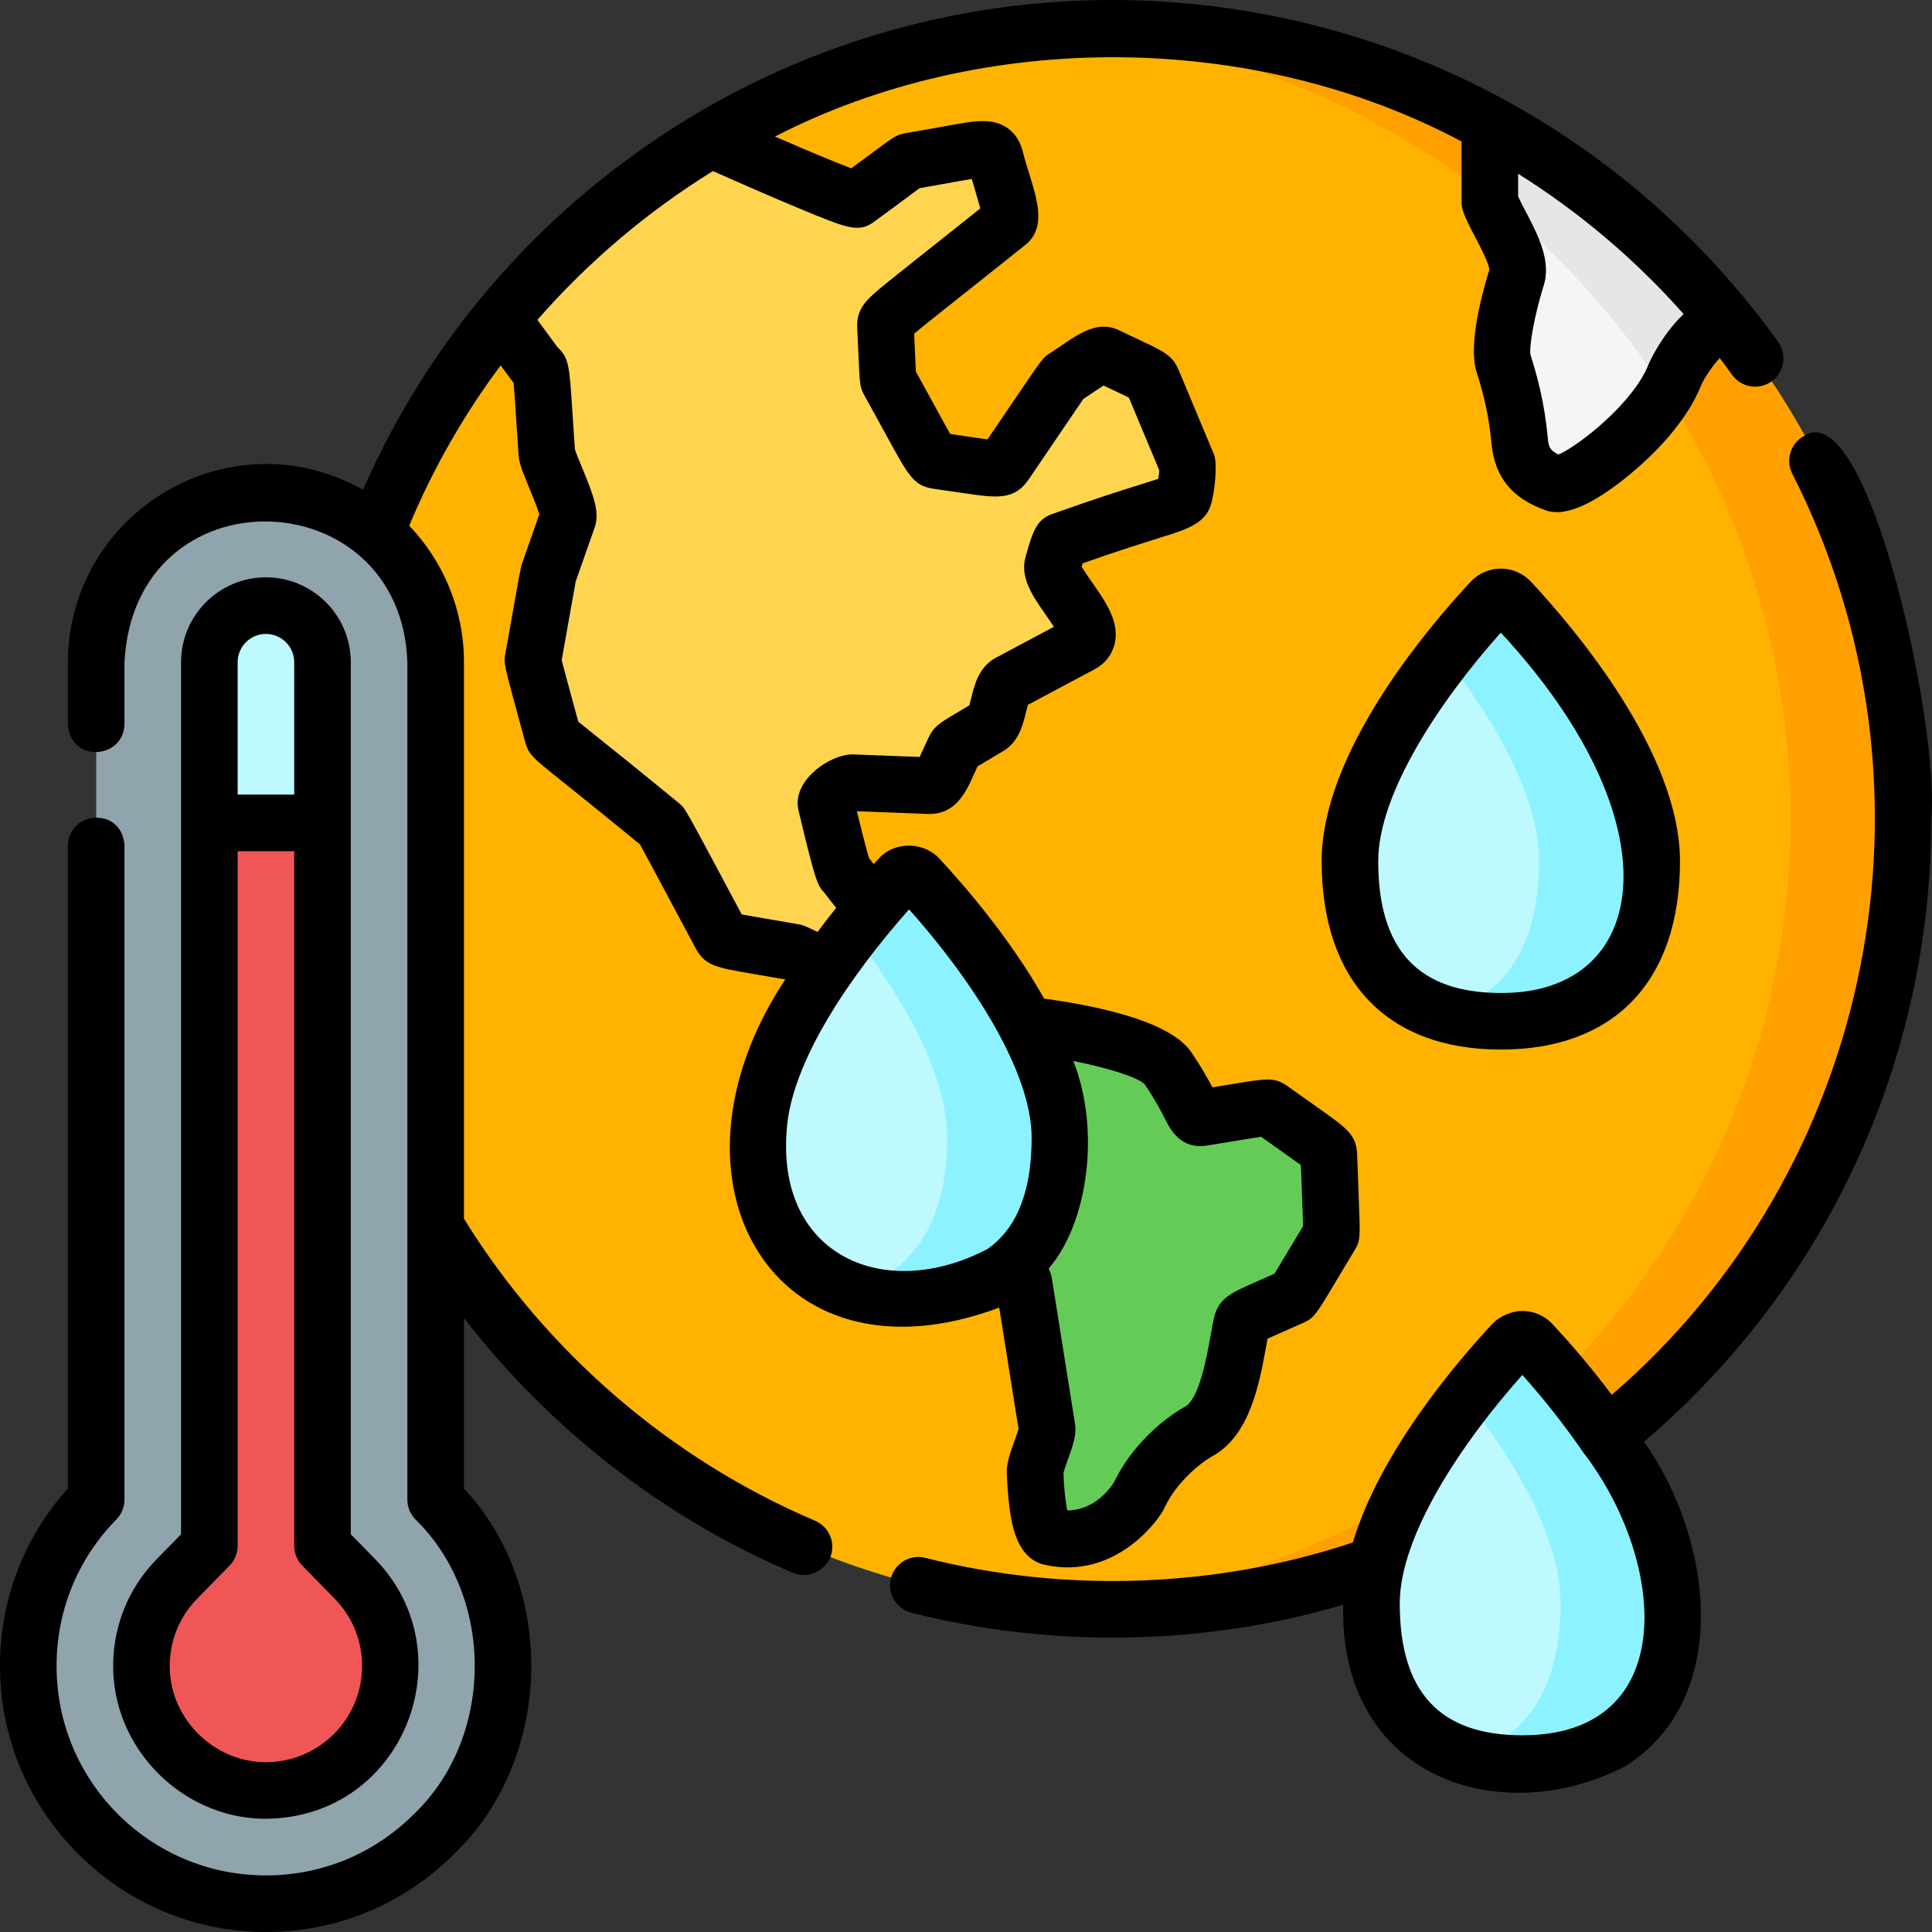 <svg id="Layer_1" enable-background="new 0 0 512 512" height="512" viewBox="0 0 512 512" width="512" xmlns="http://www.w3.org/2000/svg"><rect x="0" y="0" width="512" height="512" fill="#333333" stroke="none"/><g><circle cx="295" cy="217" fill="#ffb300" r="209.5"/><path d="m295 7.5c-5.045 0-10.045.189-15 .54 108.701 7.692 194.5 98.301 194.5 208.96s-85.799 201.268-194.5 208.96c4.955.351 9.955.54 15 .54 115.704 0 209.5-93.796 209.5-209.5s-93.796-209.5-209.5-209.5z" fill="#ffa000"/><path d="m352.575 327.643c-9.734 16.186-9.162 15.64-10.364 16.179-12.094 5.424-12.664 5.221-13.087 7.241-1.748 8.341-3.249 23.8-11.309 28.264-4.679 2.592-12.046 8.87-15.802 16.937 0 0-7.854 14.134-23.369 11.106-3.889-.759-4.2-16.754-4.2-16.754-.534-2.131 3.479-9.997 3.15-12.063l-6.11-38.394c-.678-4.262-12.727-4.646-14.518-7.906-8.846-16.098-8.294-14.888-8.377-15.763-1.666-17.633-1.945-17.406-1.019-18.699 7.472-10.435 7.247-9.846 7.315-11.023.657-11.451.234-12.671 2.198-13.768 7.348-4.103 14.107-1.542 14.902-1.397 0 0 32.409 3.709 37.636 11.449 7.426 10.996 6.357 13.578 9.222 13.118 17.706-2.846 17.011-3.043 18.379-2.064 14.638 10.478 15.006 10.208 15.079 12.246.762 21.162.922 20.213.274 21.291z" fill="#64cc56"/><path d="m314.103 130.47c-.496 3.614-2.82 2.174-32.785 12.878-.427.149-1.599 4.12-2.214 6.285-1.36 4.855 14.059 17.654 7.606 21.089l-19.163 10.217c-3.068 1.628-2.522 9.929-5.391 11.647-8.509 5.094-8.668 4.964-9.234 6.166-3.207 6.742-3.793 9.571-6.742 9.452l-20.086-.765c-.764-.03-7.893 2.274-6.98 6.116 1.241 5.203 4.13 17.127 4.726 17.634 15.42 20.205 15.102 12.878 9.393 28.198-.675 1.817-2.77 2.641-4.508 1.797-18.517-8.986-17.703-8.747-18.498-8.876-17.951-3.167-18.249-2.77-19.262-4.677-3.157-5.918-15.261-28.605-15.439-28.754-28.704-23.551-28.605-22.539-29.112-24.405-5.421-19.848-5.213-18.994-5.044-19.937 4.18-23.601 3.932-22.231 4.061-22.578l5.133-14.615c.904-2.572-5.431-14.725-5.6-17.237-1.529-21.913-1.112-21.645-2.631-22.876-.05-.04-4.349-5.898-9.502-12.878 15.489-18.905 34.215-35.059 55.334-47.599 19.371 8.668 38.177 16.671 39.031 16.045 14.039-10.257 13.186-9.959 14.367-10.157 18.716-3.148 21.218-4.557 22.28-.784 4.121 14.625 5.123 15.737 2.86 17.544-32.934 26.322-32.051 24.892-31.941 27.255.665 14.169.506 13.702 1.033 14.635 11.16 20.106 10.793 20.553 13.076 20.871 15.3 2.125 16.174 2.84 17.693.616 16.343-24.038 15.062-22.34 15.837-22.846 8.32-5.461 9.115-6.563 11.299-5.52 10.803 5.173 11.24 5.064 11.885 6.613l9.115 21.774c.575 1.347-.607 7.751-.597 7.672z" fill="#ffd54f"/><path d="m457.616 84.906c-7.427 2.194-12.969 12.834-13.535 14.284-5.723 14.664-27.302 30.074-31.691 29.012-6.503-2.274-8.968-5.626-9.512-11.402-.801-8.509-2.444-14.696-4.28-20.519-1.835-5.823 3.433-22.636 3.433-22.636 1.896-5.242-5.191-14.781-7.057-20.113v-20.683c24.137 13.135 45.415 30.878 62.642 52.057z" fill="#f5f5f5"/><path d="m441.558 104.188c1.01-1.659 1.873-3.333 2.523-4.998.566-1.449 6.108-12.09 13.535-14.284-17.227-21.178-38.504-38.921-62.642-52.057v19.859c18.228 14.438 34.005 31.835 46.584 51.48z" fill="#e6e6e6"/><path d="m443.59 424.94c0 31.48-17.909 42.434-40 42.434s-40-10.954-40-42.434c0-26.669 28.707-59.513 37.482-68.93 1.362-1.462 3.673-1.462 5.035 0 8.776 9.417 37.483 42.262 37.483 68.93z" fill="#bdf9ff"/><path d="m406.108 356.01c-1.362-1.462-3.673-1.462-5.035 0-2.724 2.924-7.371 8.108-12.482 14.662 11.352 14.556 25 35.879 25 54.268 0 23.919-10.343 35.979-25 40.397 4.633 1.397 9.694 2.037 15 2.037 22.091 0 40-10.954 40-42.434-.001-26.668-28.708-59.513-37.483-68.93z" fill="#8cf2ff"/><path d="m281 301.546c0 31.48-17.909 42.434-40 42.434s-40-10.954-40-42.434c0-26.669 28.707-59.513 37.482-68.93 1.362-1.462 3.673-1.462 5.035 0 8.776 9.417 37.483 42.262 37.483 68.93z" fill="#bdf9ff"/><path d="m243.518 232.616c-1.362-1.462-3.673-1.462-5.035 0-2.724 2.924-7.371 8.108-12.482 14.662 11.352 14.556 25 35.879 25 54.268 0 23.919-10.343 35.979-25 40.397 4.633 1.397 9.694 2.037 15 2.037 22.091 0 40-10.954 40-42.434-.001-26.668-28.708-59.513-37.483-68.93z" fill="#8cf2ff"/><path d="m437.884 228.216c0 31.48-17.909 42.434-40 42.434s-40-10.954-40-42.434c0-26.669 28.707-59.513 37.482-68.93 1.362-1.462 3.673-1.462 5.035 0 8.776 9.417 37.483 42.261 37.483 68.93z" fill="#bdf9ff"/><path d="m400.401 159.285c-1.362-1.462-3.673-1.462-5.035 0-2.724 2.924-7.371 8.108-12.482 14.662 11.352 14.556 25 35.879 25 54.268 0 23.919-10.343 35.979-25 40.397 4.633 1.397 9.694 2.037 15 2.037 22.091 0 40-10.954 40-42.434 0-26.668-28.707-59.512-37.483-68.93z" fill="#8cf2ff"/><path d="m133.5 441.5c0 35.161-28.815 63.601-64.115 62.99-33.293-.576-60.692-27.468-61.846-60.746-.626-18.057 6.338-34.471 17.961-46.334v-221.91c0-24.853 20.147-45 45-45 24.853 0 45 20.147 45 45v221.91c11.14 11.37 18 26.92 18 44.09z" fill="#90a4ae"/><path d="m69.903 474.495c-17.258-.298-31.785-14.56-32.382-31.791-.317-9.153 3.023-17.783 9.407-24.299l8.571-8.748v-234.157c0-8.271 6.729-15 15-15s15 6.729 15 15v234.157l8.57 8.748c6.081 6.207 9.43 14.409 9.43 23.095 0 18.196-14.804 33-33 33-.198 0-.396-.002-.596-.005z" fill="#bdf9ff"/><path d="m85.5 409.657v-191.574h-30v191.575l-8.571 8.748c-6.384 6.516-9.725 15.146-9.407 24.299.597 17.231 15.124 31.492 32.382 31.791.199.003.397.005.597.005 18.196 0 33-14.804 33-33 0-8.687-3.349-16.889-9.43-23.095z" fill="#f05656"/><g><path d="m511.803 216.997c2.338-23.93-16.601-112.088-33.549-101.551-3.69 1.878-5.159 6.394-3.282 10.086 42.337 83.243 21.576 184.268-47.841 244.119-5.913-7.903-11.696-14.462-15.694-18.754-2.061-2.214-4.977-3.484-8.001-3.485-2.472-.042-5.94 1.245-8.004 3.483-9.668 10.38-29.777 34.014-36.905 57.865-35.927 12.032-76.338 13.508-113.328 4.079-4.015-1.016-8.092 1.416-9.107 5.432-1.016 4.016 1.414 8.094 5.429 9.11 36.962 9.428 77.658 8.777 114.433-2.105-1.071 45.582 41.181 59.977 74.685 42.847 28.523-17.896 23.431-60.063 5.047-86.049 48.463-41.36 76.117-101.135 76.117-165.077zm-108.368 242.877c-21.861 0-32.488-11.427-32.488-34.935 0-17.896 16.267-42.399 32.488-60.563 5.573 6.241 11.152 13.231 16.075 20.443.002.003.003.005.005.007 22.138 28.664 26.068 75.039-16.08 75.048z"/><path d="m216.002 403.005c-38.209-16.238-71.179-44.615-93.049-80.036v-147.473c0-14.019-5.521-26.772-14.502-36.197 6.369-15.264 14.547-29.488 24.223-42.458l.016.022c1.783 2.422 2.792 3.792 3.425 4.617.146 1.467.325 4.223.551 7.719.189 2.919.43 6.645.761 11.403.143 2.135 1.027 4.351 2.851 8.763.783 1.893 2.137 5.168 2.65 6.92l-4.562 12.991c-.352.884-.58 2.17-3.571 19.071l-.859 4.849c-.483 2.48-.483 2.48 4.333 20.118l.85 3.115c.95 3.504 1.921 4.282 9.486 10.333 3.965 3.172 10.517 8.414 21.008 17.016 1.239 2.269 4.815 8.914 14.656 27.368 2.534 4.772 5.309 5.244 15.638 7.001 2.184.371 4.874.829 8.198 1.414-35.29 53.201-3.318 109.401 56.701 86.968l5.119 32.175c-.231.779-.685 2.04-1.007 2.939-1.331 3.701-2.414 6.712-2.055 9.675.044 1.325.198 4.814.693 8.413.554 4.038 1.853 13.494 9.539 15 18.897 4.064 30.342-12.568 31.352-14.831.085-.154.165-.31.239-.469 3.016-6.469 9.211-11.641 12.647-13.542 9.943-5.517 12.425-19.246 14.238-29.271.116-.639.227-1.26.338-1.856.887-.403 2.027-.905 3.201-1.421 1.606-.706 3.587-1.578 6.093-2.703 3.026-1.343 3.454-2.06 8.691-10.828 1.259-2.109 2.877-4.817 5.022-8.383 1.603-2.655 1.586-3.088 1.158-14.198-.108-2.788-.248-6.413-.417-11.133-.182-5.336-2.424-6.918-10.767-12.806-1.937-1.367-4.373-3.086-7.499-5.323-3.536-2.547-5.324-2.251-15.247-.611-1.381.229-2.983.494-4.847.798-1.123-2.148-2.824-5.214-5.585-9.304-5.633-8.336-25.4-12.371-38.995-14.2-8.988-15.925-20.993-29.83-27.809-37.148-3.824-4.267-11.665-4.789-16.003.001-.437.469-.895.965-1.373 1.487-.396-.504-.806-1.031-1.23-1.582-.355-1.144-1.25-4.287-3.219-12.423l18.699.712c7.411.298 10.145-5.67 12.312-10.469.294-.649.613-1.357.975-2.138.636-.388 1.552-.93 2.552-1.522 1.126-.667 2.528-1.497 4.284-2.548 4.097-2.454 5.206-7.025 6.015-10.362.135-.555.312-1.286.477-1.863l17.724-9.453c2.708-1.442 4.578-3.814 5.268-6.679 1.389-5.776-2.315-11.083-5.895-16.214-.912-1.305-2.192-3.14-2.839-4.31.094-.314.18-.6.259-.857 9.586-3.372 15.953-5.359 20.308-6.719 8.381-2.616 13.064-4.078 14.133-10.705.633-2.609 1.384-9.968.139-11.961l-9.107-21.763c-1.626-3.903-3.797-4.927-10.244-7.968-1.412-.666-3.155-1.488-5.327-2.528-6.659-3.333-12.224 1.893-18.493 5.924-1.81 1.039-1.971 1.275-9.351 12.16-1.851 2.73-4.223 6.228-7.273 10.718-1.223-.159-2.824-.396-4.476-.64-1.524-.226-3.298-.488-5.39-.786-.835-1.432-2.117-3.781-3.617-6.527-1.415-2.593-3.203-5.866-5.495-10.003-.058-.95-.131-2.62-.224-4.711-.063-1.438-.141-3.193-.239-5.344 1.945-1.654 5.79-4.703 11.256-9.038 4.417-3.503 10.2-8.088 17.76-14.133 7.703-5.584 1.96-16.018-.318-25.44-1.353-4.809-4.872-7.552-9.908-7.724-2.678-.095-5.881.491-11.722 1.546-2.497.451-5.495.992-9.148 1.607-2.509.416-3.328 1.024-7.874 4.4-1.535 1.14-3.675 2.73-6.707 4.956-3.53-1.314-10.313-4.105-20.222-8.418 55.21-28.466 126.896-28.006 181.95 1.302v16.041c0 .844.143 1.681.421 2.478.759 2.169 1.967 4.472 3.247 6.911 1.26 2.404 3.574 6.813 3.701 8.575-1.808 5.789-5.681 19.795-3.399 27.042 1.866 5.917 3.253 11.406 3.965 18.967.843 8.965 5.451 14.615 14.497 17.779.824.246 1.182.376 2.81.449 4.891 0 11.538-3.48 19.805-10.378 5.181-4.322 14.46-13.096 18.494-23.366.653-1.469 2.627-4.698 4.88-7.101 1.117 1.469 2.215 2.956 3.294 4.46 2.414 3.366 7.101 4.134 10.462 1.719 3.364-2.415 4.133-7.101 1.719-10.466-70.246-97.636-204.263-118.699-300.231-51.74-33.024 23.031-58.726 54.321-74.77 90.902-35.65-19.801-78.037 6.103-78.227 45.737v16.423c.589 10.285 14.724 9.4 14.994 0v-16.423c2.633-50.816 73.329-48.667 74.971 0v149.497c-.001.062-.001.124 0 .187v72.229c0 1.962.769 3.847 2.142 5.249 21.133 20.648 21.011 57.987-.743 78.425-10.696 10.519-24.852 16.174-39.869 15.908-29.515-.51-53.436-24.014-54.46-53.507-.532-15.369 5.085-29.868 15.817-40.826 1.373-1.402 2.142-3.287 2.142-5.249v-173.335c-.589-10.285-14.724-9.4-14.994 0v170.369c-12.234 13.619-18.589 31.097-17.949 49.561.625 18.023 8.119 34.973 21.103 47.728 12.979 12.752 30.055 19.946 48.081 20.258.421.007.839.011 1.257.011 18.598 0 36.094-7.152 49.382-20.219 26.602-25.019 28.082-70.559 3.085-97.336v-45.166c22.735 29.443 53.009 53.007 87.186 67.532 3.17 1.482 8.135.028 9.832-3.97 1.62-3.814-.157-8.218-3.968-9.837zm230.184-319.77c-5.996 5.654-9.22 13.122-9.261 13.223-4.034 10.341-18.563 21.678-23.89 23.995-2.435-1.131-2.647-2.237-2.848-4.362-.885-9.4-2.73-16.162-4.567-21.979-.491-2.237 1.115-10.848 3.374-18.114 2.293-6.674-1.433-13.779-4.725-20.053-.719-1.37-1.456-2.774-1.95-3.87v-6.035c16.2 10.176 31.004 22.668 43.867 37.195zm-142.822 204.123c2.922 4.338 4.379 7.206 5.347 9.109 1.463 2.878 4.191 8.236 11.198 7.106 3.592-.578 6.429-1.047 8.681-1.42 2.305-.381 4.295-.71 5.598-.903 2.425 1.729 4.419 3.137 6.058 4.294 1.835 1.295 3.43 2.42 4.503 3.21.188 5.354.472 11.829.59 16.153-1.78 2.963-3.189 5.323-4.315 7.208-1.475 2.468-2.597 4.346-3.266 5.422-1.843.823-3.386 1.502-4.681 2.071-7.054 3.103-10.274 4.518-11.422 9.92-.276 1.324-.548 2.819-.837 4.42-1.059 5.856-3.03 16.756-6.749 18.82-5.833 3.229-14.211 10.379-18.806 19.976-.842 1.376-5.003 7.492-12.412 7.543-.513-2.419-.939-6.356-1.009-9.811-.002-.063-.004-.127-.007-.19.22-.854.818-2.518 1.194-3.565 1.295-3.602 2.317-6.447 1.869-9.349l-6.107-38.385c-.164-1.035-.469-1.962-.874-2.794 10.736-12.559 13.607-37.274 6.513-55.023 9.361 1.872 17.061 4.294 18.934 6.188zm-29.969 14.186c0 13.515-3.513 23.036-10.654 28.69-.337.214-.658.454-.958.72-27.168 14.319-55.913 1.957-53.303-31.317 1.082-17.977 16.734-40.924 32.427-58.656 16.221 18.165 32.488 42.668 32.488 60.563zm10.337-151.138c.042-.015.085-.03.126-.045-.041.016-.083.031-.126.045zm-94.793-105.071c9.11 4.052 17.069 7.497 23.15 10.02 12.183 5.054 15.458 6.413 19.442 3.492 4.676-3.417 7.707-5.668 9.713-7.158 1.014-.753 1.892-1.405 2.477-1.83 3.232-.55 5.962-1.043 8.271-1.46 2.023-.365 3.987-.72 5.547-.969.391 1.356.746 2.566 1.063 3.65.445 1.52.877 2.995 1.194 4.152-6.515 5.203-11.61 9.243-15.594 12.402-7.498 5.946-10.921 8.66-12.887 10.453-2.649 2.417-4.366 4.84-4.137 8.808l.004.105c.147 3.139.255 5.558.337 7.431.33 7.474.365 8.255 1.629 10.492 2.496 4.499 4.412 8.009 5.911 10.752 5.939 10.878 7.175 13.141 12.685 13.908 2.925.406 5.316.761 7.284 1.052 9.159 1.356 13.753 2.036 17.633-3.648 3.759-5.531 6.586-9.7 8.72-12.848 3.057-4.51 4.899-7.227 5.733-8.412 1.252-.828 2.326-1.549 3.254-2.172.721-.485 1.455-.978 2.078-1.387 1.265.601 2.357 1.116 3.302 1.562 1.339.632 2.564 1.209 3.407 1.625l8.063 19.27c-.04.589-.136 1.425-.254 2.275-1.137.38-2.649.852-4.209 1.339-4.936 1.541-12.395 3.869-24.003 8.017-4.157 1.443-5.155 4.95-6.975 11.347-1.531 5.465 1.847 10.304 5.422 15.427.601.861 1.403 2.009 2.096 3.082l-15.365 8.195c-4.543 2.412-5.72 7.265-6.579 10.808-.132.542-.306 1.257-.466 1.817-1.132.675-2.089 1.242-2.9 1.722-5.001 2.96-6.51 3.854-7.931 6.869-.626 1.315-1.156 2.487-1.623 3.523-.225.501-.473 1.049-.71 1.557l-17.422-.664c-5.884-.354-17.057 6.949-14.562 15.351 4.109 17.23 4.921 19.498 6.499 21.022 1.23 1.603 2.351 3.021 3.364 4.275-1.615 2.016-3.272 4.157-4.936 6.401-3.485-1.706-3.892-1.858-5.271-2.081-3.678-.649-6.617-1.149-8.972-1.549-2.409-.41-4.491-.764-5.857-1.029-15.004-28.133-15.029-28.154-16.351-29.256-11.219-9.209-18.119-14.729-22.241-18.027-2.102-1.681-3.781-3.025-4.726-3.818l-.511-1.868c-2.242-8.213-3.459-12.665-3.881-14.406l.707-3.993c2.011-11.356 2.768-15.634 2.995-16.83l5.024-14.311c1.425-4.059-.201-8.343-3.445-16.189-.605-1.462-1.493-3.609-1.781-4.517-.313-4.524-.544-8.08-.725-10.885-.713-11.031-.87-13.456-3.841-16.16-.567-.766-1.634-2.216-3.024-4.104l-2.349-3.188c13.467-15.426 29.188-28.72 46.524-39.442zm-36.56 74.122c.003.043.006.083.008.12-.002-.04-.005-.08-.008-.12z"/><path d="m397.731 150.685c-.001 0-.002 0-.002 0-3.024 0-5.94 1.271-8 3.483-11.87 12.744-39.48 45.469-39.48 74.044 0 31.734 17.307 49.935 47.482 49.935s47.482-18.2 47.482-49.935c0-28.576-27.609-61.301-39.48-74.044-2.063-2.214-4.979-3.483-8.002-3.483zm0 112.462c-21.861 0-32.488-11.427-32.488-34.934 0-17.895 16.266-42.397 32.488-60.563 46.893 50.589 39.666 95.718 0 95.497z"/><path d="m70.473 152.996c-12.401 0-22.491 10.093-22.491 22.5v231.098l-6.426 6.562c-7.831 7.997-11.93 18.583-11.54 29.807.732 21.155 18.555 38.664 39.732 39.03h.001c37.272.223 54.154-43.791 29.642-68.838l-6.425-6.561v-231.098c-.002-12.407-10.091-22.5-22.493-22.5zm0 15c4.134 0 7.497 3.364 7.497 7.5v35.083h-14.994v-35.083c0-4.136 3.363-7.5 7.497-7.5zm25.49 273.503c0 14.061-11.435 25.5-25.49 25.5l-.468-.004h.001c-13.328-.23-24.546-11.244-25.007-24.552-.245-7.082 2.335-13.755 7.267-18.79l8.568-8.748c1.373-1.402 2.142-3.287 2.142-5.249v-184.077h14.994v184.077c0 1.962.769 3.847 2.142 5.249l8.567 8.748c4.697 4.796 7.284 11.134 7.284 17.846z"/></g></g></svg>